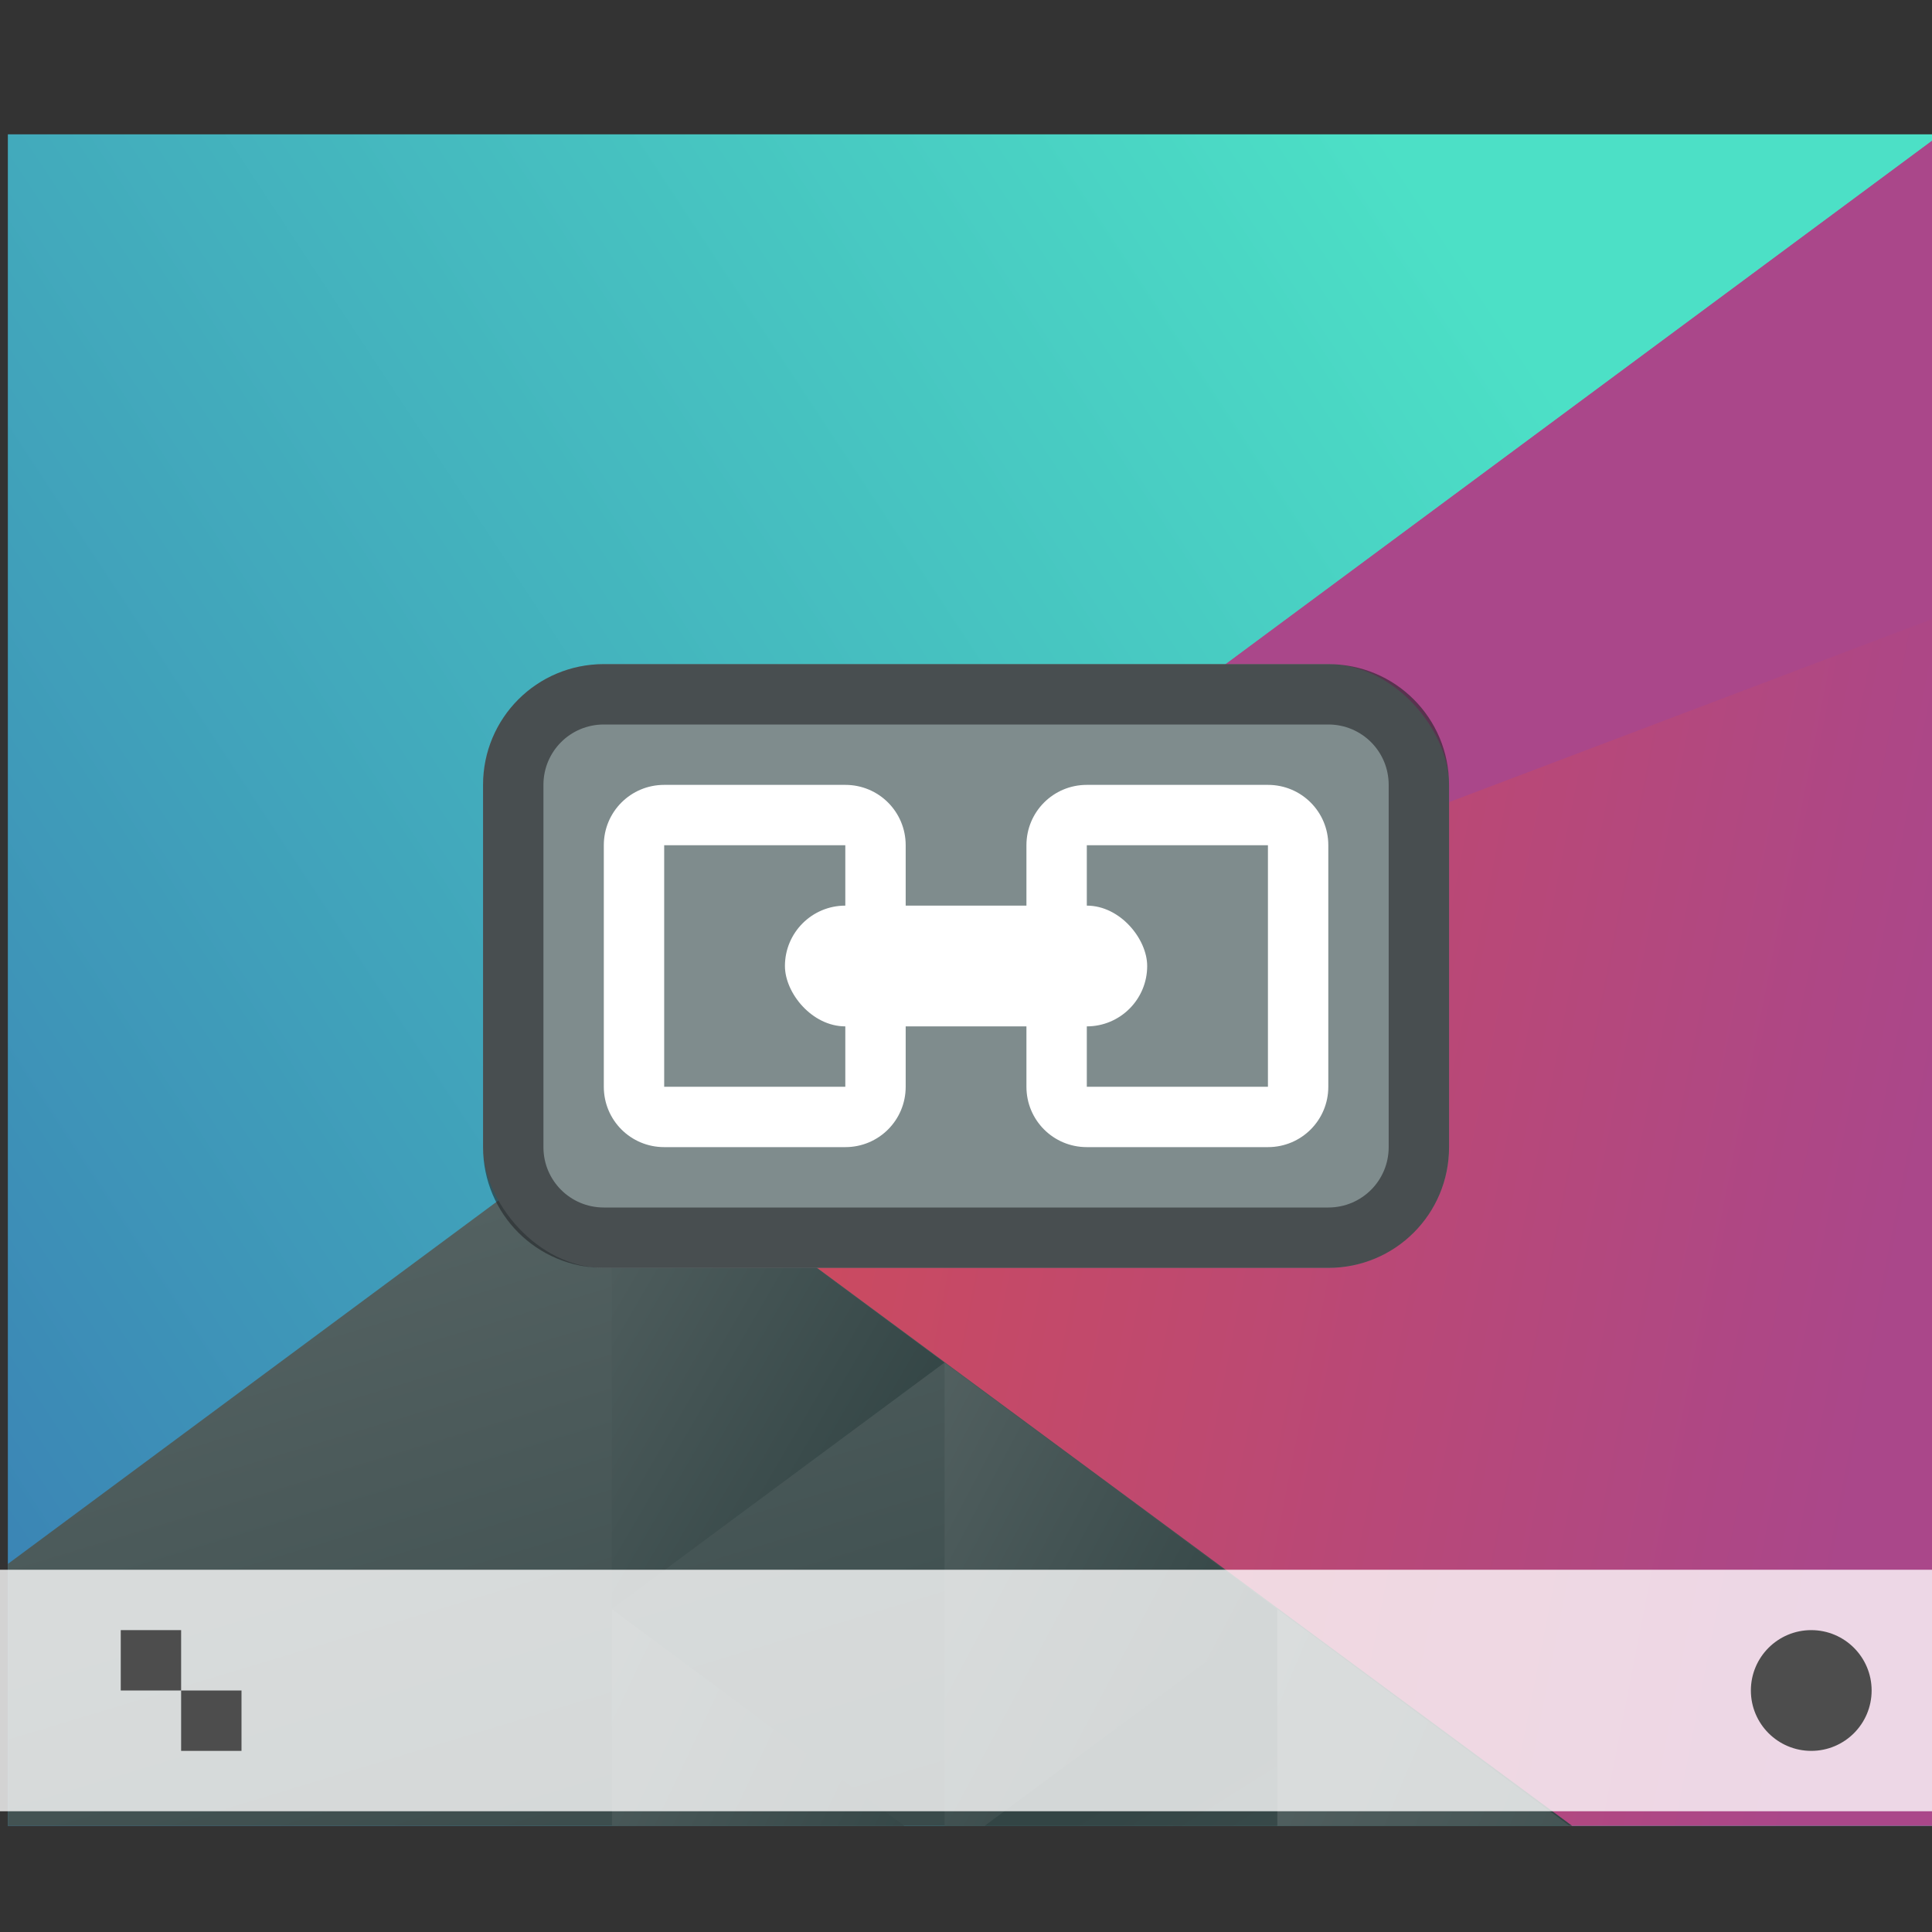 <?xml version="1.0" encoding="UTF-8" standalone="no"?>
<!-- Created with Inkscape (http://www.inkscape.org/) -->

<svg
   width="32"
   version="1.1"
   height="32"
   viewBox="0 0 32 32"
   id="svg36"
   sodipodi:docname="AppLinkDesktop.svg"
   xml:space="preserve"
   inkscape:version="1.2.1 (9c6d41e410, 2022-07-14)"
   xmlns:inkscape="http://www.inkscape.org/namespaces/inkscape"
   xmlns:sodipodi="http://sodipodi.sourceforge.net/DTD/sodipodi-0.dtd"
   xmlns:xlink="http://www.w3.org/1999/xlink"
   xmlns="http://www.w3.org/2000/svg"
   xmlns:svg="http://www.w3.org/2000/svg"><rect x="0" y="0" width="32" height="32" fill="#333333" stroke="none"/><sodipodi:namedview
     id="namedview38"
     pagecolor="#ffffff"
     bordercolor="#000000"
     borderopacity="0.25"
     inkscape:showpageshadow="2"
     inkscape:pageopacity="0.0"
     inkscape:pagecheckerboard="0"
     inkscape:deskcolor="#d1d1d1"
     showgrid="false"
     inkscape:zoom="27.25"
     inkscape:cx="14.458716"
     inkscape:cy="16"
     inkscape:window-width="1920"
     inkscape:window-height="1054"
     inkscape:window-x="0"
     inkscape:window-y="26"
     inkscape:window-maximized="1"
     inkscape:current-layer="layer1" /><defs
     id="defs5455"><linearGradient
       inkscape:collect="always"
       xlink:href="#linearGradient4697"
       id="linearGradient4703"
       y1="503.079"
       x1="418.17"
       y2="531.458"
       x2="384.571"
       gradientUnits="userSpaceOnUse"
       gradientTransform="matrix(0.917 0 0 0.917 -340.524 -455.815)" /><linearGradient
       inkscape:collect="always"
       id="linearGradient4697"><stop
         style="stop-color:#4ce0c6"
         id="stop4699" /><stop
         offset="1"
         style="stop-color:#3b85b5"
         id="stop4701" /></linearGradient><linearGradient
       inkscape:collect="always"
       xlink:href="#linearGradient4526"
       id="linearGradient4532"
       y1="521.633"
       x1="404.045"
       y2="528.35"
       x2="430.736"
       gradientUnits="userSpaceOnUse"
       gradientTransform="matrix(0.917 0 0 0.917 -340.524 -455.815)" /><linearGradient
       inkscape:collect="always"
       id="linearGradient4526"><stop
         style="stop-color:#cc4a5e"
         id="stop4528" /><stop
         offset="1"
         style="stop-color:#aa478a"
         id="stop4530" /></linearGradient><linearGradient
       inkscape:collect="always"
       xlink:href="#linearGradient4468"
       id="linearGradient4474"
       y1="542.224"
       x1="398.092"
       y2="524.9"
       x2="394.003"
       gradientUnits="userSpaceOnUse"
       gradientTransform="matrix(0.917 0 0 0.917 -340.524 -455.815)" /><linearGradient
       inkscape:collect="always"
       id="linearGradient4468"><stop
         style="stop-color:#334545"
         id="stop4470" /><stop
         offset="1"
         style="stop-color:#536161"
         id="stop4472" /></linearGradient><linearGradient
       inkscape:collect="always"
       xlink:href="#linearGradient4468"
       id="linearGradient4500"
       y1="568.798"
       x1="431.571"
       y2="562.798"
       x2="439.571"
       gradientUnits="userSpaceOnUse"
       gradientTransform="matrix(-1 0 0 1 839.143 -40)" /><linearGradient
       inkscape:collect="always"
       xlink:href="#linearGradient4468"
       id="linearGradient4498"
       y1="581.87"
       x1="406.537"
       y2="572.678"
       x2="423.32"
       gradientUnits="userSpaceOnUse"
       gradientTransform="matrix(-0.917 0 0 0.917 428.69 -492.481)" /><linearGradient
       inkscape:collect="always"
       xlink:href="#linearGradient4468"
       id="linearGradient4496"
       y1="572.334"
       x1="423.054"
       y2="566.766"
       x2="431.225"
       gradientUnits="userSpaceOnUse"
       gradientTransform="matrix(-0.917 0 0 0.917 448.69 -492.481)" /><linearGradient
       inkscape:collect="always"
       xlink:href="#linearGradient4468"
       id="linearGradient4492"
       y1="577.102"
       x1="431.313"
       y2="571.445"
       x2="440.632"
       gradientUnits="userSpaceOnUse"
       gradientTransform="matrix(-0.917 0 0 0.917 428.69 -492.481)" /><linearGradient
       inkscape:collect="always"
       xlink:href="#linearGradient4468"
       id="linearGradient4490"
       y1="577.362"
       x1="430.567"
       y2="591.328"
       x2="423.75"
       gradientUnits="userSpaceOnUse"
       gradientTransform="matrix(-0.917 0 0 0.917 428.69 -492.481)" /></defs><g
     inkscape:label="Capa 1"
     inkscape:groupmode="layer"
     id="layer1"
     transform="matrix(1 0 0 1 -384.571 -515.798)"><g
       id="g4578"
       transform="matrix(0.667 0 0 0.856 128.191 86.771)"><path
         inkscape:connector-curvature="0"
         style="fill:url(#linearGradient4703)"
         id="path4589"
         d="M 12,6 12,36 56,36 56,6 12,6 Z"
         transform="matrix(1.091 0 0 1.091 371.481 497.253)" /><path
         inkscape:connector-curvature="0"
         style="fill:url(#linearGradient4532);stroke-linecap:round;stroke-width:2"
         id="path4284"
         d="M 56,6 25.719,23.482 47.4,36 56,36 56,6 Z"
         transform="matrix(1.091 0 0 1.091 371.481 497.253)" /><path
         inkscape:connector-curvature="0"
         style="fill:url(#linearGradient4474);stroke-linecap:round;stroke-width:2"
         id="path4284-5-6"
         d="M 25.75,23.416 12,31.355 12,36 47.605,36 25.75,23.416 Z"
         transform="matrix(1.091 0 0 1.091 371.481 497.253)" /><path
         inkscape:transform-center-x="-5.5056915"
         inkscape:connector-curvature="0"
         style="fill:url(#linearGradient4500);stroke-linecap:round;stroke-width:2"
         id="path4284-5-6-2-2"
         d="m 407.83,527.566 -8.259,-4.768 0,9.536 z" /><path
         inkscape:connector-curvature="0"
         style="fill:url(#linearGradient4498);stroke-linecap:round;stroke-width:2"
         id="path4284-5-6-2-0"
         d="m 40.891,32.156 0,3.844 6.656,0 -6.656,-3.844 z"
         transform="matrix(1.091 0 0 1.091 371.481 497.253)" /><path
         inkscape:connector-curvature="0"
         style="fill:url(#linearGradient4496);stroke-linecap:round;stroke-width:2"
         id="path4284-5-6-2-6"
         d="m 53.32,27.787 0,8.213 0.916,0 6.654,-3.842 -7.57,-4.371 z"
         transform="matrix(1.091 0 0 1.091 349.662 497.253)" /><path
         inkscape:connector-curvature="0"
         style="fill:url(#linearGradient4492);stroke-linecap:round;stroke-width:2"
         id="path4284-5-6-2-6-50"
         d="M 25.75,32.158 25.75,36 32.404,36 25.75,32.158 Z"
         transform="matrix(1.091 0 0 1.091 371.481 497.253)" /><path
         inkscape:connector-curvature="0"
         style="fill:url(#linearGradient4490);stroke-linecap:round;stroke-width:2"
         id="path4284-5-6-2-0-6"
         d="M 40.891,32.156 34.234,36 l 6.656,0 0,-3.844 z"
         transform="matrix(1.091 0 0 1.091 371.481 497.253)" /><path
         inkscape:transform-center-x="5.5056789"
         inkscape:connector-curvature="0"
         style="fill:#aa478a;stroke-linecap:round;stroke-width:2"
         id="path4284-1"
         d="m 399.537,522.87 33.034,-19.072 -2e-5,9.317 z" /></g><g
       id="g4783"
       transform="matrix(1 0 0 1 0 -0)"><rect
         width="32"
         x="384.571"
         y="541.798"
         height="4"
         style="fill:#ffffff;fill-opacity:0.784"
         id="rect4267-7" /><circle
         cx="414.571"
         cy="543.798"
         style="fill:#4d4d4d"
         r="1"
         id="path4166" /><path
         inkscape:connector-curvature="0"
         style="fill:#4d4d4d"
         id="rect4183"
         d="m 2,27 v 1 h 1 v -1 z m 1,1 v 1 h 1 v -1 z"
         transform="matrix(1 0 0 1 384.571 515.798)" /></g><a
       id="a278"
       transform="translate(-0.167,2.105)"><g
         id="g216"
         transform="translate(392.739,521.693)"><rect
           fill="#7f8c8d"
           height="10"
           ry="2"
           width="16"
           y="3"
           id="rect194"
           x="0" /><path
           d="M 2,3 C 0.892,3 0,3.892 0,5 v 6 c 0,1.108 0.892,2 2,2 h 12 c 1.108,0 2,-0.892 2,-2 V 5 C 16,3.892 15.108,3 14,3 Z m 0,1 h 12 c 0.554,0 1,0.446 1,1 v 6 c 0,0.554 -0.446,1 -1,1 H 2 C 1.446,12 1,11.554 1,11 V 5 C 1,4.446 1.446,4 2,4 Z"
           style="fill:currentColor;fill-opacity:0.6;stroke:none"
           class="ColorScheme-Text"
           id="path196" /><g
           fill="#ffffff"
           id="g202"><rect
             height="2"
             ry="1"
             width="6"
             x="5"
             y="7"
             id="rect198" /><path
             d="M 3,5 C 2.446,5 2,5.446 2,6 v 4 c 0,0.554 0.446,1 1,1 h 3 c 0.554,0 1,-0.446 1,-1 V 6 C 7,5.446 6.554,5 6,5 Z m 0,1 h 3 v 4 H 3 Z M 10,5 C 9.446,5 9,5.446 9,6 v 4 c 0,0.554 0.446,1 1,1 h 3 c 0.554,0 1,-0.446 1,-1 V 6 C 14,5.446 13.554,5 13,5 Z m 0,1 h 3 v 4 h -3 z"
             id="path200" /></g></g></a></g><style
     type="text/css"
     id="current-color-scheme">
        .ColorScheme-Text {
            color:#232629;
        }
    </style></svg>
